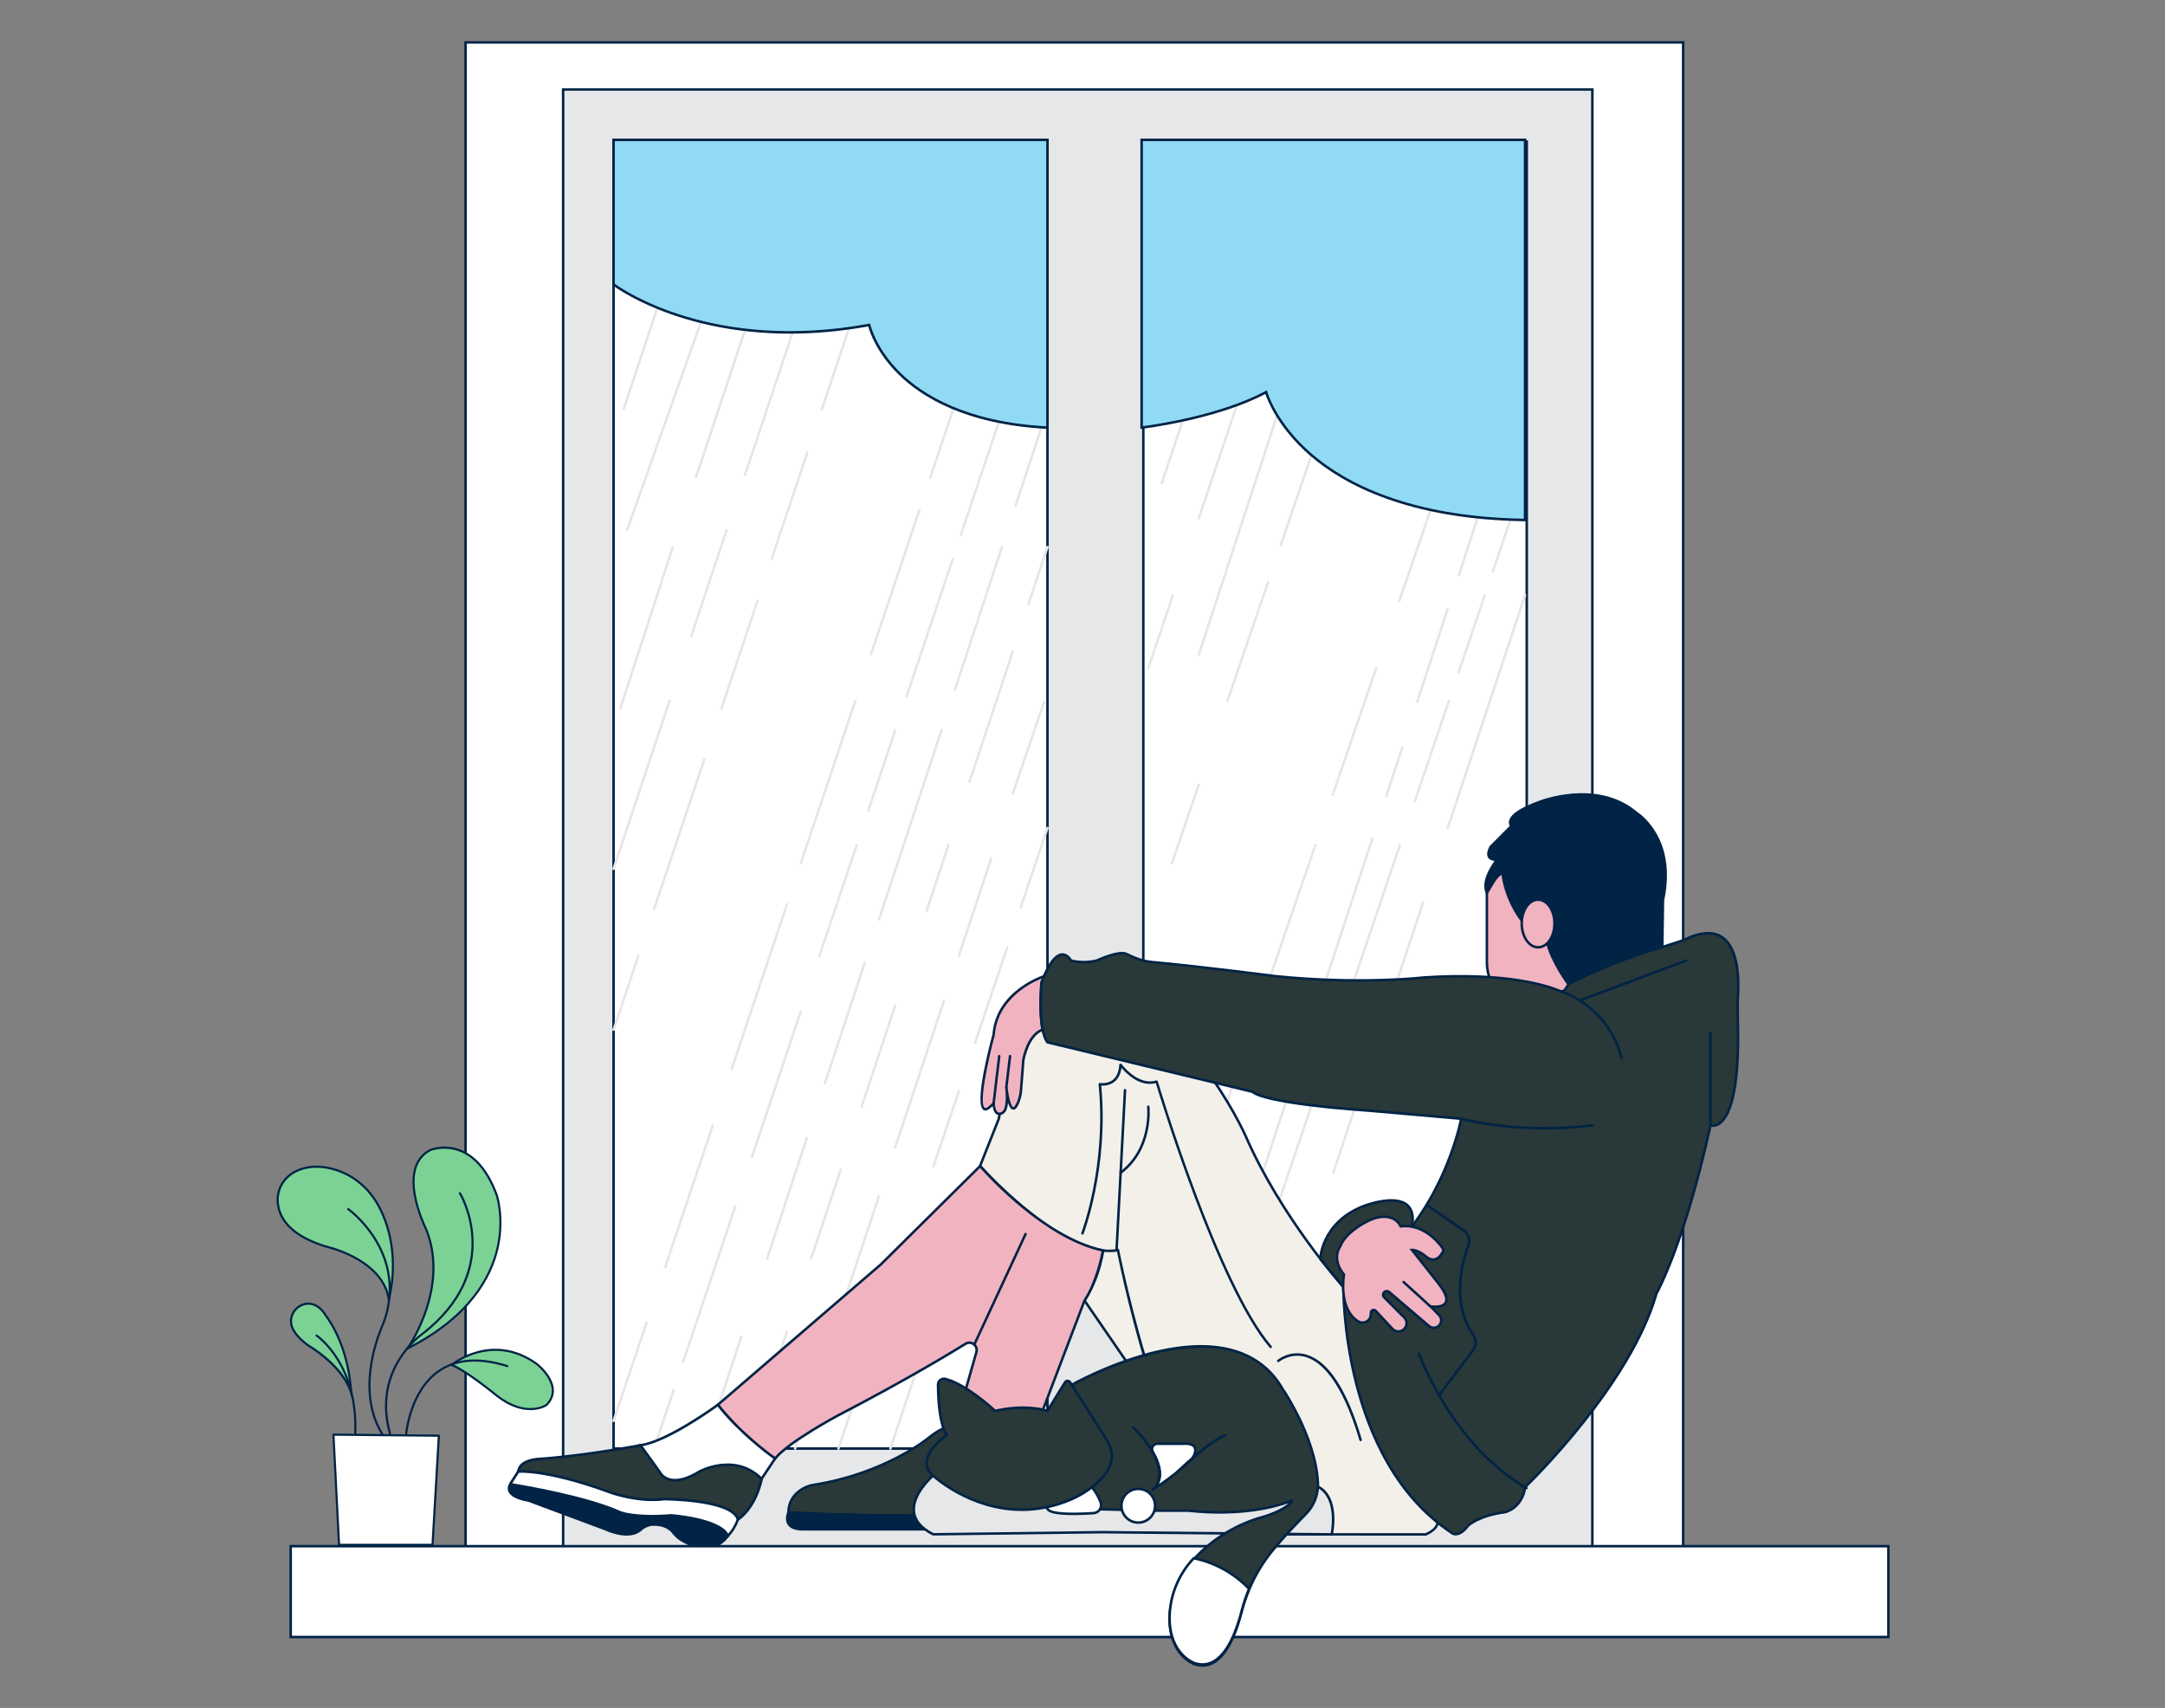 <?xml version="1.0" encoding="UTF-8"?>
<svg xmlns="http://www.w3.org/2000/svg" id="a" width="865.76" height="682.89" viewBox="0 0 865.76 682.89">
  <rect x="0" y="0" width="865.76" height="682.89" fill="#808080" stroke="none"/>
  <g>
    <rect x="186.18" y="16.96" width="486.9" height="610.64" fill="#fff"></rect>
    <path d="M673.58,628.1H185.68V16.46h487.9V628.1Zm-486.9-1h485.9V17.46H186.68V627.1Z" fill="#002346"></path>
  </g>
  <g>
    <rect x="225.19" y="35.78" width="411.58" height="585.09" fill="#e6e7e8"></rect>
    <path d="M637.27,621.37H224.69V35.28h412.58V621.37Zm-411.58-1h410.58V36.28H225.69V620.37Z" fill="#002346"></path>
  </g>
  <g>
    <rect x="245.36" y="55.96" width="173.51" height="523.22" fill="#fff"></rect>
    <path d="M419.37,579.68H244.86V55.46h174.51V579.68Zm-173.51-1h172.51V56.46H245.86V578.68Z" fill="#002346"></path>
  </g>
  <g>
    <rect x="457.2" y="56.63" width="153.33" height="523.22" fill="#fff"></rect>
    <path d="M611.03,580.35h-154.33V56.13h154.33V580.35Zm-153.33-1h152.33V57.13h-152.33V579.35Z" fill="#002346"></path>
  </g>
  <path d="M249.4,164.07c-.05,0-.11,0-.16-.03-.26-.09-.4-.37-.32-.63l13.44-40.43c.09-.26,.37-.41,.63-.32,.26,.09,.4,.37,.32,.63l-13.44,40.43c-.07,.21-.26,.34-.47,.34Z" fill="#e6e6e6"></path>
  <path d="M250.74,212.49c-.06,0-.11,0-.17-.03-.26-.09-.4-.38-.3-.64l29.56-83.19c.09-.26,.38-.4,.64-.3,.26,.09,.4,.38,.3,.64l-29.56,83.19c-.07,.21-.26,.33-.47,.33Z" fill="#e6e6e6"></path>
  <path d="M248.05,283.78c-.05,0-.1,0-.15-.02-.26-.09-.41-.37-.32-.63l21.01-64.56c.09-.26,.37-.41,.63-.32,.26,.09,.41,.37,.32,.63l-21.01,64.56c-.07,.21-.26,.35-.48,.35Z" fill="#e6e6e6"></path>
  <path d="M278.3,191.44c-.05,0-.11,0-.16-.03-.26-.09-.4-.37-.32-.63l19.62-58.98c.09-.26,.36-.41,.63-.32,.26,.09,.4,.37,.32,.63l-19.62,58.98c-.07,.21-.26,.34-.47,.34Z" fill="#e6e6e6"></path>
  <path d="M245.36,347.89c-.05,0-.11,0-.16-.03-.26-.09-.4-.37-.32-.63l22.44-67.21c.09-.26,.37-.4,.63-.32,.26,.09,.4,.37,.32,.63l-22.44,67.21c-.07,.21-.27,.34-.47,.34Z" fill="#e6e6e6"></path>
  <path d="M276.45,254.77c-.05,0-.11,0-.16-.03-.26-.09-.4-.37-.32-.63l14.12-42.28c.09-.26,.37-.4,.63-.32,.26,.09,.4,.37,.32,.63l-14.12,42.28c-.07,.21-.27,.34-.47,.34Z" fill="#e6e6e6"></path>
  <path d="M297.92,190.45c-.05,0-.11,0-.16-.03-.26-.09-.4-.37-.32-.63l19.04-57.01c.09-.26,.37-.4,.63-.32,.26,.09,.4,.37,.32,.63l-19.04,57.01c-.07,.21-.27,.34-.47,.34Z" fill="#e6e6e6"></path>
  <path d="M245.36,412.22c-.05,0-.11,0-.16-.03-.26-.09-.4-.37-.31-.63l9.92-29.55c.09-.26,.37-.4,.63-.31,.26,.09,.4,.37,.31,.63l-9.92,29.55c-.07,.21-.26,.34-.47,.34Z" fill="#e6e6e6"></path>
  <path d="M261.53,364.05c-.05,0-.11,0-.16-.03-.26-.09-.4-.37-.31-.63l20.15-59.99c.09-.26,.37-.4,.63-.31,.26,.09,.4,.37,.31,.63l-20.15,59.99c-.07,.21-.26,.34-.47,.34Z" fill="#e6e6e6"></path>
  <path d="M288.49,283.78c-.05,0-.11,0-.16-.03-.26-.09-.4-.37-.31-.63l14.38-42.85c.09-.26,.37-.41,.63-.31,.26,.09,.4,.37,.31,.63l-14.38,42.85c-.07,.21-.26,.34-.47,.34Z" fill="#e6e6e6"></path>
  <path d="M308.55,223.99c-.05,0-.11,0-.16-.03-.26-.09-.4-.37-.31-.63l14.3-42.59c.09-.26,.37-.4,.63-.31,.26,.09,.4,.37,.31,.63l-14.3,42.59c-.07,.21-.26,.34-.47,.34Z" fill="#e6e6e6"></path>
  <path d="M328.67,164.07c-.05,0-.11,0-.16-.03-.26-.09-.4-.37-.31-.63l10.84-32.28c.09-.26,.37-.4,.63-.31,.26,.09,.4,.37,.31,.63l-10.84,32.28c-.07,.21-.26,.34-.47,.34Z" fill="#e6e6e6"></path>
  <path d="M245.36,568.62c-.05,0-.11,0-.16-.03-.26-.09-.4-.37-.31-.63l13.19-39.28c.09-.26,.37-.41,.63-.31,.26,.09,.4,.37,.31,.63l-13.19,39.28c-.07,.21-.26,.34-.47,.34Z" fill="#e6e6e6"></path>
  <path d="M266.02,507.09c-.05,0-.11,0-.16-.03-.26-.09-.4-.37-.31-.63l18.98-56.53c.09-.26,.37-.41,.63-.31,.26,.09,.4,.37,.31,.63l-18.98,56.53c-.07,.21-.26,.34-.47,.34Z" fill="#e6e6e6"></path>
  <path d="M292.61,427.91c-.05,0-.11,0-.16-.03-.26-.09-.4-.37-.31-.63l22.12-65.9c.09-.26,.37-.41,.63-.31,.26,.09,.4,.37,.31,.63l-22.12,65.9c-.07,.21-.26,.34-.47,.34Z" fill="#e6e6e6"></path>
  <path d="M320.23,345.65c-.05,0-.11,0-.16-.03-.26-.09-.4-.37-.31-.63l21.82-64.97c.09-.26,.37-.41,.63-.31,.26,.09,.4,.37,.31,.63l-21.82,64.97c-.07,.21-.26,.34-.47,.34Z" fill="#e6e6e6"></path>
  <path d="M348.32,262.01c-.05,0-.11,0-.16-.03-.26-.09-.4-.37-.31-.63l19.34-57.57c.09-.26,.37-.4,.63-.31,.26,.09,.4,.37,.31,.63l-19.34,57.57c-.07,.21-.26,.34-.47,.34Z" fill="#e6e6e6"></path>
  <path d="M372.02,191.44c-.05,0-.11,0-.16-.03-.26-.09-.4-.37-.31-.63l9.28-27.66c.09-.26,.37-.41,.63-.31,.26,.09,.4,.37,.31,.63l-9.28,27.66c-.07,.21-.26,.34-.47,.34Z" fill="#e6e6e6"></path>
  <path d="M384.22,214.42c-.05,0-.11,0-.16-.03-.26-.09-.4-.37-.31-.63l15.21-45.29c.09-.26,.37-.41,.63-.31,.26,.09,.4,.37,.31,.63l-15.21,45.29c-.07,.21-.26,.34-.47,.34Z" fill="#e6e6e6"></path>
  <path d="M362.56,278.92c-.05,0-.11,0-.16-.03-.26-.09-.4-.37-.31-.63l18.47-55.02c.09-.26,.37-.4,.63-.31,.26,.09,.4,.37,.31,.63l-18.47,55.02c-.07,.21-.26,.34-.47,.34Z" fill="#e6e6e6"></path>
  <path d="M347.21,324.61c-.05,0-.11,0-.16-.03-.26-.09-.4-.37-.31-.63l10.77-32.09c.09-.26,.37-.41,.63-.31,.26,.09,.4,.37,.31,.63l-10.77,32.09c-.07,.21-.26,.34-.47,.34Z" fill="#e6e6e6"></path>
  <path d="M327.7,382.67c-.05,0-.11,0-.16-.03-.26-.09-.4-.37-.31-.63l14.88-44.29c.09-.26,.37-.41,.63-.31,.26,.09,.4,.37,.31,.63l-14.88,44.29c-.07,.21-.26,.34-.47,.34Z" fill="#e6e6e6"></path>
  <path d="M300.65,463.23c-.05,0-.11,0-.16-.03-.26-.09-.4-.37-.31-.63l19.58-58.32c.09-.26,.37-.41,.63-.31,.26,.09,.4,.37,.31,.63l-19.58,58.32c-.07,.21-.26,.34-.47,.34Z" fill="#e6e6e6"></path>
  <path d="M273.23,544.83c-.05,0-.11,0-.16-.03-.26-.09-.4-.37-.31-.63l20.81-61.94c.09-.26,.37-.4,.63-.31,.26,.09,.4,.37,.31,.63l-20.81,61.94c-.07,.21-.26,.34-.47,.34Z" fill="#e6e6e6"></path>
  <path d="M261.53,579.68c-.05,0-.11,0-.16-.03-.26-.09-.4-.37-.31-.63l7.9-23.52c.09-.26,.37-.4,.63-.31,.26,.09,.4,.37,.31,.63l-7.9,23.52c-.07,.21-.26,.34-.47,.34Z" fill="#e6e6e6"></path>
  <path d="M281.68,579.68c-.05,0-.1,0-.16-.03-.26-.09-.4-.37-.32-.63l14.8-44.81c.09-.26,.36-.41,.63-.32,.26,.09,.4,.37,.32,.63l-14.8,44.81c-.07,.21-.26,.34-.47,.34Z" fill="#e6e6e6"></path>
  <path d="M306.77,503.69c-.05,0-.1,0-.16-.03-.26-.09-.41-.37-.32-.63l15.86-48.06c.09-.26,.37-.41,.63-.32,.26,.09,.41,.37,.32,.63l-15.86,48.06c-.07,.21-.26,.34-.47,.34Z" fill="#e6e6e6"></path>
  <path d="M329.89,433.65c-.05,0-.1,0-.16-.03-.26-.09-.4-.37-.32-.63l15.96-48.33c.09-.26,.37-.41,.63-.32,.26,.09,.4,.37,.32,.63l-15.96,48.33c-.07,.21-.26,.34-.47,.34Z" fill="#e6e6e6"></path>
  <path d="M351.51,368.15c-.05,0-.1,0-.16-.03-.26-.09-.4-.37-.32-.63l25.02-75.8c.09-.26,.37-.41,.63-.32,.26,.09,.4,.37,.32,.63l-25.02,75.8c-.07,.21-.26,.34-.47,.34Z" fill="#e6e6e6"></path>
  <path d="M381.9,276.13c-.05,0-.1,0-.16-.03-.26-.09-.41-.37-.32-.63l18.78-56.91c.09-.26,.37-.41,.63-.32,.26,.09,.41,.37,.32,.63l-18.78,56.91c-.07,.21-.26,.34-.47,.34Z" fill="#e6e6e6"></path>
  <path d="M406.14,202.7c-.05,0-.1,0-.16-.03-.26-.09-.41-.37-.32-.63l10.3-31.2c.09-.26,.37-.41,.63-.32,.26,.09,.41,.37,.32,.63l-10.3,31.2c-.07,.21-.26,.34-.47,.34Z" fill="#e6e6e6"></path>
  <path d="M411.29,242.04c-.05,0-.11,0-.16-.03-.26-.09-.4-.37-.32-.63l7.58-22.82c.09-.26,.37-.41,.63-.32,.26,.09,.4,.37,.32,.63l-7.58,22.82c-.07,.21-.26,.34-.47,.34Z" fill="#e6e6e6"></path>
  <path d="M387.67,313.17c-.05,0-.11,0-.16-.03-.26-.09-.4-.37-.32-.63l17.36-52.26c.09-.26,.37-.41,.63-.32,.26,.09,.4,.37,.32,.63l-17.36,52.26c-.07,.21-.26,.34-.47,.34Z" fill="#e6e6e6"></path>
  <path d="M370.56,364.69c-.05,0-.11,0-.16-.03-.26-.09-.4-.37-.32-.63l8.73-26.31c.09-.26,.37-.41,.63-.32,.26,.09,.4,.37,.32,.63l-8.73,26.31c-.07,.21-.26,.34-.47,.34Z" fill="#e6e6e6"></path>
  <path d="M344.55,443.02c-.05,0-.11,0-.16-.03-.26-.09-.4-.37-.32-.63l13.43-40.47c.09-.26,.37-.41,.63-.32,.26,.09,.4,.37,.32,.63l-13.43,40.47c-.07,.21-.26,.34-.47,.34Z" fill="#e6e6e6"></path>
  <path d="M324.4,503.69c-.05,0-.11,0-.16-.03-.26-.09-.4-.37-.32-.63l11.8-35.52c.09-.26,.37-.41,.63-.32,.26,.09,.4,.37,.32,.63l-11.8,35.52c-.07,.21-.26,.34-.47,.34Z" fill="#e6e6e6"></path>
  <path d="M299.16,579.68c-.05,0-.11,0-.16-.03-.26-.09-.4-.37-.32-.63l15.55-46.83c.09-.26,.37-.41,.63-.32,.26,.09,.4,.37,.32,.63l-15.55,46.83c-.07,.21-.26,.34-.47,.34Z" fill="#e6e6e6"></path>
  <path d="M464.6,193.66c-.05,0-.11,0-.16-.03-.26-.09-.4-.37-.32-.63l8.2-24.52c.09-.26,.38-.4,.63-.32,.26,.09,.4,.37,.32,.63l-8.2,24.52c-.07,.21-.27,.34-.47,.34Z" fill="#e6e6e6"></path>
  <path d="M459.22,267.63c-.05,0-.11,0-.16-.03-.26-.09-.4-.37-.31-.63l9.77-29.05c.09-.26,.37-.4,.63-.31,.26,.09,.4,.37,.31,.63l-9.77,29.05c-.07,.21-.26,.34-.47,.34Z" fill="#e6e6e6"></path>
  <path d="M479.4,207.68c-.05,0-.11,0-.16-.03-.26-.09-.4-.37-.31-.63l15.2-45.18c.09-.26,.37-.4,.63-.31,.26,.09,.4,.37,.31,.63l-15.2,45.18c-.07,.21-.26,.34-.47,.34Z" fill="#e6e6e6"></path>
  <path d="M479.4,262.26c-.05,0-.1,0-.16-.02-.26-.09-.41-.37-.32-.63l31.28-95.65c.09-.26,.37-.4,.63-.32,.26,.09,.41,.37,.32,.63l-31.28,95.65c-.07,.21-.26,.34-.48,.34Z" fill="#e6e6e6"></path>
  <path d="M468.63,345.65c-.05,0-.11,0-.16-.03-.26-.09-.4-.37-.31-.63l10.74-31.38c.09-.26,.37-.4,.63-.31,.26,.09,.4,.37,.31,.63l-10.74,31.38c-.07,.21-.26,.34-.47,.34Z" fill="#e6e6e6"></path>
  <path d="M490.86,280.69c-.05,0-.11,0-.16-.03-.26-.09-.4-.37-.31-.63l16.24-47.47c.09-.26,.37-.4,.63-.31,.26,.09,.4,.37,.31,.63l-16.24,47.47c-.07,.21-.26,.34-.47,.34Z" fill="#e6e6e6"></path>
  <path d="M512.14,218.48c-.05,0-.11,0-.16-.03-.26-.09-.4-.37-.31-.63l12.29-35.96c.09-.26,.37-.4,.63-.31,.26,.09,.4,.37,.31,.63l-12.29,35.96c-.07,.21-.26,.34-.47,.34Z" fill="#e6e6e6"></path>
  <path d="M487.47,450.56c-.05,0-.11,0-.16-.03-.26-.09-.4-.37-.31-.63l38.56-112.18c.09-.26,.37-.4,.63-.31,.26,.09,.4,.37,.31,.63l-38.56,112.18c-.07,.21-.26,.34-.47,.34Z" fill="#e6e6e6"></path>
  <path d="M532.95,318.24c-.05,0-.11,0-.16-.03-.26-.09-.4-.37-.31-.63l17.39-50.6c.09-.26,.37-.4,.63-.31,.26,.09,.4,.37,.31,.63l-17.39,50.6c-.07,.21-.26,.34-.47,.34Z" fill="#e6e6e6"></path>
  <path d="M559.51,240.94c-.05,0-.11,0-.16-.03-.26-.09-.4-.37-.31-.64l12.55-36.5c.09-.26,.37-.4,.64-.31,.26,.09,.4,.37,.31,.64l-12.55,36.5c-.07,.21-.26,.34-.47,.34Z" fill="#e6e6e6"></path>
  <path d="M504.95,469.39c-.05,0-.1,0-.16-.03-.26-.09-.41-.37-.32-.63l43.83-133.56c.09-.26,.37-.41,.63-.32,.26,.09,.41,.37,.32,.63l-43.83,133.56c-.07,.21-.26,.34-.47,.34Z" fill="#e6e6e6"></path>
  <path d="M554.39,318.75c-.05,0-.1,0-.16-.03-.26-.09-.41-.37-.32-.63l6.35-19.32c.08-.26,.37-.41,.63-.32,.26,.09,.41,.37,.32,.63l-6.35,19.32c-.07,.21-.26,.34-.47,.34Z" fill="#e6e6e6"></path>
  <path d="M566.75,281.08c-.05,0-.1,0-.16-.03-.26-.09-.41-.37-.32-.63l12.12-36.93c.08-.26,.37-.41,.63-.32,.26,.09,.41,.37,.32,.63l-12.12,36.93c-.07,.21-.26,.34-.47,.34Z" fill="#e6e6e6"></path>
  <path d="M583.32,230.63c-.05,0-.1,0-.16-.03-.26-.09-.41-.37-.32-.63l7.63-23.25c.08-.26,.37-.41,.63-.32,.26,.09,.41,.37,.32,.63l-7.63,23.25c-.07,.21-.26,.34-.47,.34Z" fill="#e6e6e6"></path>
  <path d="M511.68,480.15c-.05,0-.11,0-.16-.03-.26-.09-.4-.37-.31-.63l48.14-141.77c.09-.26,.38-.4,.63-.31,.26,.09,.4,.37,.31,.63l-48.14,141.77c-.07,.21-.27,.34-.47,.34Z" fill="#e6e6e6"></path>
  <path d="M565.79,320.83c-.05,0-.11,0-.16-.03-.26-.09-.4-.37-.31-.63l13.63-40.14c.09-.26,.37-.4,.63-.31,.26,.09,.4,.37,.31,.63l-13.63,40.14c-.07,.21-.27,.34-.47,.34Z" fill="#e6e6e6"></path>
  <path d="M583.32,269.22c-.05,0-.11,0-.16-.03-.26-.09-.4-.37-.31-.63l10.4-30.63c.09-.26,.37-.4,.63-.31,.26,.09,.4,.37,.31,.63l-10.4,30.63c-.07,.21-.27,.34-.47,.34Z" fill="#e6e6e6"></path>
  <path d="M596.99,228.96c-.05,0-.11,0-.16-.03-.26-.09-.4-.37-.31-.63l6.96-20.51c.09-.26,.37-.4,.63-.31,.26,.09,.4,.37,.31,.63l-6.96,20.51c-.07,.21-.27,.34-.47,.34Z" fill="#e6e6e6"></path>
  <g>
    <path d="M447.12,499.82c10.08,31.62,16.92,64.3,16.92,64.3l-30.35-44.13c3.81-6.11,6.33-12.92,7.42-20.04l6.01-.14Z" fill="#f3f0ea"></path>
    <path d="M465.03,566.46l-31.94-46.45,.17-.28c3.79-6.08,6.26-12.76,7.35-19.85l.06-.42,6.81-.15,.11,.36c9.97,31.28,16.86,64.03,16.93,64.35l.51,2.44Zm-30.75-46.48l28.73,41.77c-1.79-8.17-7.94-35.27-16.26-61.42l-5.22,.12c-1.12,6.96-3.56,13.53-7.25,19.53Z" fill="#002346"></path>
  </g>
  <g>
    <path d="M537.23,514.62s-24.78-27.42-39.29-60.8c0,0-24.89-55.98-60.72-54.05,0,0-28.98-2.15-37.83,47.62l-7.47,18.84s33.63,37.66,55.16,33.62c0,0,19.5,100.2,49.09,113.66h74s4.65-1.91,4.68-4.65l-13.42-75.38-24.19-18.85Z" fill="#f3f0ea"></path>
    <path d="M570.26,614l-74.31-.04c-28.75-13.07-47.61-105.13-49.28-113.54-.98,.16-1.99,.23-3.01,.23-21.42,0-50.81-32.63-52.12-34.09l-.21-.23,7.57-19.08c8.83-49.58,38.06-48,38.35-47.98,35.67-1.93,60.89,53.78,61.14,54.34,14.09,32.42,38.2,59.55,39.18,60.64l24.3,18.94,.03,.19,13.42,75.38c-.02,3.13-4.78,5.12-4.98,5.2l-.09,.04Zm-73.99-1h73.79c1.27-.54,4.26-2.23,4.28-4.15l-13.38-75.1-24.1-18.79c-.25-.27-25-27.86-39.38-60.94-.24-.54-24.33-53.79-58.47-53.79-.59,0-1.17,.02-1.77,.05-.37-.02-28.71-1.5-37.37,47.21l-.03,.1-7.36,18.54c2.86,3.13,34.34,37.02,54.48,33.23l.49-.09,.1,.49c.19,1,19.74,99.89,48.71,113.26Z" fill="#002346"></path>
  </g>
  <g>
    <path d="M414.77,593.51c-1.82,12.77-15.34,11.23-15.34,11.23-40.97,2.7-84.14,0-84.14,0-.03-2.7,.99-5.31,2.84-7.28,2.03-2.08,4.69-3.43,7.57-3.82,28.2-4.47,45.32-18.48,45.32-18.48,10-8.11,10.28-2.55,10.28-2.55l30.85,3.89c2.62,7.46,3.19,12.97,2.62,17.02Z" fill="#293838"></path>
    <path d="M359.48,606.43c-24.73,0-43.93-1.18-44.22-1.19l-.46-.03v-.46c-.03-2.84,1.02-5.55,2.97-7.63,2.1-2.16,4.89-3.57,7.86-3.98,27.72-4.4,44.9-18.24,45.07-18.38,4.54-3.69,7.8-5.13,9.68-4.29,.89,.4,1.22,1.18,1.35,1.67l30.79,3.88,.1,.29c2.4,6.83,3.29,12.64,2.64,17.26h0c-1.87,13.1-15.75,11.67-15.89,11.66-13.56,.9-27.43,1.2-39.89,1.2Zm-43.68-2.16c4.83,.28,45.42,2.49,83.6-.03,.62,.06,13.14,1.33,14.87-10.8,.62-4.39-.22-9.94-2.5-16.5l-30.96-3.91-.02-.42s-.07-.9-.84-1.24c-.85-.37-3.11-.33-8.63,4.16-.17,.14-17.55,14.15-45.56,18.59-2.76,.38-5.35,1.69-7.29,3.68-1.65,1.77-2.6,4.05-2.69,6.46Z" fill="#002346"></path>
  </g>
  <g>
    <path d="M410.8,611.47h-89.64c-8.94,0-5.86-6.76-5.86-6.76,0,0,43.17,2.7,84.14,0,0,0,13.51,1.54,15.34-11.23h.2c5.51,18.36-4.18,17.98-4.18,17.98Z" fill="#002346"></path>
    <path d="M410.85,611.97s-.04,0-.06,0h-89.63c-3.11,0-5.2-.8-6.21-2.38-1.4-2.18-.16-4.97-.11-5.09l.14-.31,.34,.02c.43,.03,43.61,2.67,84.07,0,.62,.06,13.14,1.33,14.87-10.8l.06-.43h1.01l.11,.36c2.33,7.74,2.3,13.23-.07,16.29-1.73,2.23-4.09,2.34-4.53,2.34Zm-95.21-6.74c-.25,.71-.71,2.47,.16,3.82,.82,1.27,2.62,1.91,5.37,1.91h89.66c.1,0,2.24,.05,3.79-1.97,1.39-1.81,2.52-5.66,.35-13.78-2.76,11.31-15.43,10.01-15.57,9.99-38.46,2.54-79.45,.28-83.75,.02Z" fill="#002346"></path>
  </g>
  <g>
    <path d="M532.53,613.48l-92.19-.88h0l-67.15,.85c-17.48-8.74,0-23.54,0-23.54,1.85,.09,153.91,4.51,153.91,4.51,8.62,4.54,5.43,19.05,5.43,19.05Z" fill="#e6e7e8"></path>
    <path d="M532.93,613.99l-92.6-.88-67.26,.85-.11-.05c-4.85-2.42-7.53-5.55-7.98-9.3-.9-7.54,7.52-14.76,7.88-15.07l.15-.13h.2c1.82,.1,152.38,4.48,153.9,4.52h.12s.1,.06,.1,.06c8.86,4.66,5.82,18.99,5.69,19.6l-.09,.4Zm-92.6-1.88l91.79,.88c.42-2.32,2.14-14.1-5.15-18.05-7.6-.22-147.26-4.28-153.6-4.5-1.1,.99-8.17,7.57-7.39,14.06,.4,3.37,2.87,6.21,7.33,8.47l67.03-.85Z" fill="#002346"></path>
  </g>
  <path d="M317.96,579.68c-.05,0-.11,0-.16-.03-.26-.09-.4-.37-.32-.63l8.01-24.09c.09-.26,.37-.41,.63-.32,.26,.09,.4,.37,.32,.63l-8.01,24.09c-.07,.21-.26,.34-.47,.34Z" fill="#e6e6e6"></path>
  <path d="M333.52,532.83c-.05,0-.11,0-.16-.03-.26-.09-.4-.37-.32-.63l17.93-53.94c.09-.26,.36-.41,.63-.32,.26,.09,.4,.37,.32,.63l-17.93,53.94c-.07,.21-.26,.34-.47,.34Z" fill="#e6e6e6"></path>
  <path d="M357.98,459.27c-.05,0-.11,0-.16-.03-.26-.09-.4-.37-.32-.63l19.54-58.75c.09-.26,.37-.41,.63-.32,.26,.09,.4,.37,.32,.63l-19.54,58.75c-.07,.21-.26,.34-.47,.34Z" fill="#e6e6e6"></path>
  <path d="M383.45,382.67c-.05,0-.11,0-.16-.03-.26-.09-.4-.37-.32-.63l12.93-38.9c.09-.26,.37-.41,.63-.32,.26,.09,.4,.37,.32,.63l-12.93,38.9c-.07,.21-.26,.34-.47,.34Z" fill="#e6e6e6"></path>
  <path d="M405.03,317.76c-.05,0-.11,0-.16-.03-.26-.09-.4-.37-.31-.63l12.5-36.68c.09-.26,.37-.4,.63-.31,.26,.09,.4,.37,.31,.63l-12.5,36.68c-.07,.21-.27,.34-.47,.34Z" fill="#e6e6e6"></path>
  <path d="M335.28,579.68c-.05,0-.11,0-.16-.03-.26-.09-.4-.37-.31-.63l28.89-85.76c.09-.26,.37-.4,.63-.31,.26,.09,.4,.37,.31,.63l-28.89,85.76c-.07,.21-.26,.34-.47,.34Z" fill="#e6e6e6"></path>
  <path d="M373.32,466.76c-.05,0-.11,0-.16-.03-.26-.09-.4-.37-.31-.63l10.13-30.06c.09-.26,.37-.4,.63-.31,.26,.09,.4,.37,.31,.63l-10.13,30.06c-.07,.21-.26,.34-.47,.34Z" fill="#e6e6e6"></path>
  <path d="M389.92,417.49c-.05,0-.11,0-.16-.03-.26-.09-.4-.37-.31-.63l12.88-38.22c.09-.26,.38-.4,.63-.31,.26,.09,.4,.37,.31,.63l-12.88,38.22c-.07,.21-.26,.34-.47,.34Z" fill="#e6e6e6"></path>
  <path d="M408.2,363.22c-.05,0-.11,0-.16-.03-.26-.09-.4-.37-.31-.63l10.66-31.66c.09-.26,.37-.4,.63-.31,.26,.09,.4,.37,.31,.63l-10.66,31.66c-.07,.21-.26,.34-.47,.34Z" fill="#e6e6e6"></path>
  <path d="M356.06,579.68c-.05,0-.11,0-.16-.03-.26-.09-.4-.37-.32-.63l21.01-63.02c.09-.26,.37-.4,.63-.32,.26,.09,.4,.37,.32,.63l-21.01,63.02c-.07,.21-.27,.34-.47,.34Z" fill="#e6e6e6"></path>
  <path d="M533.2,469.39c-.05,0-.11,0-.16-.03-.26-.09-.4-.37-.32-.63l35.85-107.99c.09-.26,.37-.41,.63-.32,.26,.09,.4,.37,.32,.63l-35.85,107.99c-.07,.21-.26,.34-.47,.34Z" fill="#e6e6e6"></path>
  <path d="M578.95,331.56c-.05,0-.11,0-.16-.03-.26-.09-.4-.37-.32-.63l30.92-93.1c.09-.26,.37-.41,.63-.32,.26,.09,.4,.37,.32,.63l-30.92,93.1c-.07,.21-.26,.34-.47,.34Z" fill="#e6e6e6"></path>
  <g>
    <rect x="594.59" y="338.1" width="39.18" height="66.21" rx="19.59" ry="19.59" fill="#f2b3c1"></rect>
    <path d="M614.18,404.81c-11.08,0-20.09-9.01-20.09-20.09v-27.02c0-11.08,9.01-20.09,20.09-20.09s20.09,9.01,20.09,20.09v27.02c0,11.08-9.01,20.09-20.09,20.09Zm0-66.21c-10.53,0-19.09,8.56-19.09,19.09v27.02c0,10.53,8.56,19.09,19.09,19.09s19.09-8.57,19.09-19.09v-27.02c0-10.53-8.57-19.09-19.09-19.09Z" fill="#002346"></path>
  </g>
  <g>
    <path d="M665.51,357.23h0c-.15,.86-.31,1.76-.5,2.7l-.27,18.84s-20.17,6.76-37.51,14.8c0,0-6.84-9.16-8.73-17.35l-9.99-8.17c-4.16-5.59-6.82-12.16-7.72-19.08h-.02s0,0,0,0c-1.4,.86-2.57,2.05-3.42,3.46l-2.77,4.61c-1.81-4.45,1.29-9.3,3.94-13.3,0,0-5.4,.58-2.45-5.09l8.31-8.35s-4.05-4.05,10.81-9.46c0,0,22.86-9.46,39.01,4.05,.04,.09,15.04,8.84,11.3,32.36Z" fill="#002346"></path>
    <path d="M627.07,394.19l-.24-.33c-.28-.38-6.83-9.22-8.78-17.37l-9.94-8.16c-4.05-5.44-6.71-11.83-7.71-18.54-1.05,.77-1.95,1.75-2.62,2.87l-3.28,5.47-.38-.93c-1.82-4.49,1.05-9.3,3.48-13-.79-.07-1.88-.34-2.48-1.23-.71-1.04-.53-2.58,.51-4.59l.09-.12,8.01-8.05c-.23-.4-.48-1.09-.28-2,.59-2.65,4.48-5.29,11.57-7.87,.21-.09,23.3-9.41,39.5,4.14,2.6,1.75,14.91,11.24,11.47,32.83h0c-.15,.88-.31,1.77-.5,2.72l-.27,19.1-.34,.11c-.2,.07-20.35,6.84-37.46,14.78l-.37,.17Zm-18.19-26.5l10.07,8.24,.04,.17c1.65,7.13,7.19,15.14,8.4,16.84,15.86-7.32,34.16-13.62,36.85-14.53l.27-18.48c.2-1.03,.36-1.92,.51-2.78,3.34-21.01-8.56-30.17-10.97-31.79-.06-.04-.11-.07-.15-.11h0c-15.72-13.16-38.27-4.07-38.5-3.97-8.82,3.21-10.65,5.84-10.95,7.13-.22,.95,.28,1.5,.31,1.52l.33,.35-.34,.35-8.26,8.3c-.82,1.6-1.01,2.81-.54,3.5,.55,.81,2.01,.85,2.53,.8l1.05-.11-.58,.88c-2.2,3.32-5.14,7.76-4.22,11.82l2.2-3.66c.88-1.47,2.12-2.73,3.58-3.63l.22-.14,.5,.22,.05,.29c.88,6.8,3.51,13.3,7.59,18.8Z" fill="#002346"></path>
  </g>
  <g>
    <path d="M441.08,499.96s-1.99,11.97-7.39,20.04l-21.51,56.49-30.85-3.89,9.13-32.02c.31-1.07-.03-2.23-.86-2.98h0c-.97-.87-2.39-1.01-3.49-.32-5.56,3.45-23.43,14.3-50.85,28.56,0,0-19.98,10.65-25.36,17.38-8.58-6.08-16.27-13.33-22.86-21.52l65.17-56.11,39.74-39.37s24.27,28.51,49.13,33.75Z" fill="#f2b3c1"></path>
    <path d="M310,583.9l-.38-.27c-8.62-6.11-16.34-13.38-22.96-21.62l-.3-.38,65.53-56.43,40.1-39.73,.35,.41c.24,.28,24.45,28.44,48.85,33.59l.47,.1-.08,.47c-.02,.12-2.06,12.12-7.44,20.19l-21.63,56.81-31.82-4.01,9.29-32.58c.25-.88-.03-1.85-.71-2.47-.81-.73-1.97-.84-2.9-.26-4.92,3.05-23.12,14.14-50.88,28.58-.19,.1-19.95,10.67-25.2,17.25l-.29,.37Zm-22.26-22.14c6.39,7.89,13.82,14.88,22.08,20.79,5.76-6.73,24.41-16.71,25.21-17.14,27.74-14.43,45.91-25.5,50.82-28.55,1.3-.81,2.95-.66,4.09,.37,.96,.87,1.36,2.24,1,3.49l-8.97,31.46,29.88,3.77,21.42-56.23c4.68-6.99,6.79-17.09,7.23-19.37-22.95-5.11-45.5-29.92-48.58-33.41l-39.36,39-64.83,55.82Z" fill="#002346"></path>
  </g>
  <g>
    <path d="M204.18,593.23s-3.88,4.76,7.22,6.76l30.78,11.46s9.24,4.42,13.98,.23c1.28-1.21,2.94-1.95,4.7-2.09,2.61-.12,6.15,.35,8.39,3.24,.8,1.06,1.76,1.97,2.86,2.7,3.96,2.51,12.86,6.76,18.98-1.43l1.35-5.4-13.44-5.4-32.09-3.38-36.48-10.07-6.26,3.39Z" fill="#002346"></path>
    <path d="M282.1,619.36c-4.18,0-8.12-2.07-10.25-3.42-1.16-.77-2.17-1.72-3-2.82-2.11-2.72-5.5-3.15-7.97-3.04-1.62,.13-3.19,.83-4.38,1.96-4.95,4.37-14.16,.04-14.54-.14l-30.74-11.44c-4.54-.81-7.26-2.24-8-4.24-.65-1.77,.52-3.24,.57-3.3l.15-.12,6.43-3.49,.19,.05,36.48,10.07,32.14,3.4,13.85,5.57-1.54,6.01c-2.8,3.74-6.17,4.97-9.4,4.97Zm-20.52-10.3c2.62,0,5.9,.66,8.07,3.45,.77,1.02,1.69,1.89,2.75,2.59,4.37,2.77,12.54,6.29,18.25-1.24l1.22-4.88-12.98-5.22-32.02-3.37-36.37-10.03-5.98,3.24c-.18,.26-.75,1.2-.35,2.26,.42,1.12,2.03,2.66,7.32,3.61l30.87,11.48c.13,.06,9.04,4.25,13.48,.32,1.35-1.27,3.12-2.07,4.99-2.22,.25-.01,.5-.02,.76-.02Z" fill="#002346"></path>
  </g>
  <g>
    <path d="M417.47,390.35s-18.8,5.9-20.13,23.39c0,0-10.76,39.67-.08,27.42,.03-.03,.08-.03,.08,.01,.02,.7,.24,4.67,2.71,4.12,.96-.21,1.7-.99,2.02-1.92,.47-1.36,.91-3.97,.34-8.73,0,0,1.35,13.44,4.51,6.57,.77-1.71,1.23-3.54,1.35-5.4l.95-12.08s1.73-10.01,7.7-12.04c-.01,.03-2.16-13.81,.54-21.35Z" fill="#f2b3c1"></path>
    <path d="M399.61,445.85c-.48,0-.92-.15-1.29-.44-.9-.7-1.25-2.11-1.39-3.15-1.52,1.56-2.68,2.06-3.58,1.57-3.9-2.08,2.24-25.54,3.51-30.23,1.33-17.53,20.27-23.67,20.47-23.73l.96-.3-.34,.95c-2.39,6.66-.88,18.58-.57,20.74l1.69,.25-1.97,.67c-5.62,1.91-7.35,11.55-7.37,11.65l-.94,12.03c-.13,1.93-.6,3.81-1.39,5.57-.48,1.05-1.24,2.43-2.36,2.24-.84-.14-1.47-1.29-1.94-2.75-.12,1.17-.32,2.02-.53,2.63-.4,1.15-1.31,2-2.39,2.24-.19,.04-.37,.06-.55,.06Zm-2.51-5.27l.7,.2,.04,.37c.03,1.24,.34,2.88,1.09,3.47,.28,.21,.61,.28,1.01,.19,.74-.16,1.38-.77,1.66-1.59,.42-1.23,.82-3.55,.41-7.69-.04-.32-.07-.6-.09-.82l.99-.11c.03,.26,.06,.52,.09,.77,.43,3.55,1.36,7.17,2.19,7.31,.14,.02,.65-.28,1.28-1.67,.74-1.65,1.18-3.41,1.31-5.23l.95-12.08c.08-.46,1.78-9.97,7.66-12.33-.75-3.05-1.41-14.08,.3-20.2-3.77,1.47-17.73,7.9-18.85,22.61-2.88,10.64-6.49,27.86-4.02,29.18,.2,.11,.99,.26,3.07-2.12l.22-.25Z" fill="#002346"></path>
  </g>
  <g>
    <rect x="116.25" y="618.21" width="638.89" height="36.32" fill="#fff"></rect>
    <path d="M755.65,655.03H115.75v-37.32H755.65v37.32Zm-638.9-1H754.65v-35.32H116.75v35.32Z" fill="#002346"></path>
  </g>
  <g>
    <ellipse cx="615.07" cy="369.25" rx="6.55" ry="9.52" fill="#f2b3c1"></ellipse>
    <path d="M615.07,379.27c-3.89,0-7.05-4.5-7.05-10.02s3.16-10.02,7.05-10.02,7.05,4.5,7.05,10.02-3.16,10.02-7.05,10.02Zm0-19.05c-3.33,0-6.05,4.05-6.05,9.02s2.71,9.02,6.05,9.02,6.05-4.05,6.05-9.02-2.71-9.02-6.05-9.02Z" fill="#002346"></path>
  </g>
  <g>
    <path d="M527.97,503.33s.23-14.16,16.85-20.94c0,0,22.97-9.19,19.82,8.11-6.84,10.31-16.31,18.61-27.42,24.06l-9.26-11.23Z" fill="#293838"></path>
    <path d="M537.09,515.19l-9.62-11.68v-.18c0-.15,.43-14.57,17.16-21.4,.53-.21,12.85-5.06,18.3-.6,2.24,1.83,2.98,4.95,2.2,9.26l-.08,.19c-6.89,10.37-16.44,18.75-27.61,24.24l-.36,.17Zm-8.61-12.02l8.88,10.77c10.83-5.39,20.1-13.56,26.81-23.63,.69-3.87,.06-6.63-1.87-8.21-5-4.09-17.17,.71-17.3,.75-15.1,6.16-16.42,18.67-16.53,20.31Z" fill="#002346"></path>
  </g>
  <g>
    <path d="M623.69,396.21c-4.58-1.99-20.75-7.57-54.18-5.4,0,0-24.93,3-59.53-.51,0,0-31.65-4.09-49.34-5.64-3.62-.32-6.99-1.65-10.24-3.26-1.38-.68-4.63-.49-11.92,2.68-3.35,.8-6.84,.8-10.19,0,0,0-4.86-9.46-11.85,8.74,0,0-1.59,18.92,2.43,23.93l82.06,19.79s2.59,4.42,47.02,7.58l36.36,3.18s-8.11,45.74-47.08,67.25c0,0-1.35,68.6,43.05,98.19,0,0,2.7,2.7,6.76-2.7,0,0,4.05-4.05,14.8-5.4,0,0,6.76-1.35,8.11-10.09,0,0,41.7-39.67,52.45-77.34,0,0,10.94-18.82,21.62-67.25,0,0,12.24,4.93,10.92-41.89-.09-3.5-.11-7,.08-10.5,.53-9.55-.34-32.36-21.86-21.62l-8.35,2.7c-5.59,1.63-11.59,3.62-17.88,6.05-7.22,2.8-13.77,5.78-19.63,8.74l-1.26,1.95c-.45,.84-1.46,1.2-2.34,.82Z" fill="#293838"></path>
    <path d="M582.14,613.92c-1.37,0-2.18-.79-2.21-.82-44.04-29.34-43.21-97.87-43.2-98.55v-.29s.26-.14,.26-.14c36.04-19.89,45.64-61.17,46.72-66.36l-35.81-3.13c-39.78-2.83-46.23-6.64-47.24-7.63l-82.07-19.8-.11-.13c-4.11-5.11-2.61-23.5-2.54-24.28l.03-.14c2.87-7.48,5.8-11.36,8.71-11.52,2.15-.12,3.54,1.85,3.94,2.51,3.2,.73,6.56,.71,9.75-.05,6.19-2.69,10.34-3.59,12.26-2.64,2.67,1.32,6.23,2.88,10.06,3.21,17.5,1.53,49.04,5.6,49.36,5.64,34.14,3.47,59.16,.54,59.41,.51,33.81-2.19,50.22,3.61,54.44,5.44,.64,.27,1.37,.01,1.7-.6l1.35-2.1,.12-.06c6.44-3.25,13.06-6.2,19.68-8.76,5.82-2.25,11.84-4.29,17.92-6.07l8.34-2.7c6.63-3.32,11.98-3.73,15.82-1.21,6.7,4.4,7.07,16.51,6.69,23.33-.17,3.05-.19,6.38-.08,10.46,.83,29.43-3.66,38.86-7.57,41.58-1.47,1.02-2.77,1.03-3.47,.93-10.25,46.3-20.87,65.66-21.53,66.84-10.41,36.34-49.93,74.96-52.45,77.39-1.45,8.83-8.41,10.33-8.48,10.34-10.44,1.32-14.5,5.23-14.54,5.27-1.64,2.2-3.34,3.4-4.99,3.51-.09,0-.17,0-.26,0Zm-44.41-99.07c-.02,4.86,.62,69.35,42.83,97.48,.1,.08,.72,.67,1.79,.58,1.33-.11,2.81-1.2,4.28-3.17,.22-.22,4.35-4.24,15.13-5.6,.23-.05,6.4-1.4,7.68-9.67l.03-.17,.12-.12c.42-.4,41.72-40.01,52.32-77.12l.05-.11c.11-.19,11.03-19.34,21.56-67.1l.13-.58,.55,.22c.05,.02,1.41,.52,3.13-.71,3.02-2.14,7.96-10.28,7.1-40.7-.11-4.11-.08-7.46,.08-10.54,.29-5.32,.27-18.15-6.24-22.44-3.52-2.32-8.54-1.88-14.9,1.29l-8.42,2.73c-6.06,1.77-12.06,3.8-17.85,6.04-6.55,2.54-13.1,5.45-19.47,8.66l-1.18,1.83c-.55,1.04-1.83,1.49-2.95,1.01h0c-4.17-1.81-20.38-7.54-53.95-5.37-.22,.03-25.35,2.96-59.62-.52-.33-.04-31.86-4.11-49.33-5.64-4-.35-7.67-1.95-10.42-3.31-.92-.46-3.65-.72-11.5,2.69-3.49,.84-7.09,.84-10.5,.03l-.22-.05-.11-.2s-1.25-2.29-3.12-2.18c-1.7,.1-4.43,2.05-7.8,10.81-.1,1.25-1.38,18.53,2.23,23.37l82.09,19.8,.11,.18c.12,.14,3.98,4.3,46.62,7.33l36.91,3.22-.1,.54c-.08,.46-8.56,46.02-47.07,67.46Z" fill="#002346"></path>
  </g>
  <g>
    <path d="M535.89,498.48s-3.57,4.82,1.58,11.16c0,0-2.5,13.41,5.57,18.64,2.12,1.38,4.97,0,5.17-2.52,.02-.28,.03-.57,.03-.89,0-.99,1.2-1.49,1.88-.76l6.67,7.17c1.14,1.22,3.02,1.39,4.36,.39h0c1.45-1.07,1.75-3.11,.68-4.55-.1-.13-.21-.26-.33-.38l-7.99-8c-.58-.56-.58-1.49-.02-2.06,.12-.12,.25-.21,.4-.29h0c.53-.26,1.16-.18,1.61,.2l15.92,13.58c1.15,.99,2.86,.95,3.96-.09h0c1.19-1.12,1.26-2.99,.14-4.18-.01-.02-.03-.03-.04-.05l-3.42-3.51s12.16,2.03,2.8-9.61l-10.24-12.97s2.22-.19,5.57,2.59c0,0,3.77,3.77,6.76-1.74,.27-.51,.24-1.12-.08-1.59-1.69-2.41-7.67-9.8-16.71-8.67,0,0-2.7-6.53-12.16-2.59-.04,.05-9.4,4-12.09,10.73Z" fill="#f2b3c1"></path>
    <path d="M559.2,532.84c-1.02,0-2.03-.41-2.77-1.21l-6.67-7.17c-.25-.27-.54-.18-.63-.15-.18,.07-.38,.26-.38,.57,0,.33-.01,.64-.04,.93-.1,1.35-.89,2.51-2.11,3.12-1.24,.61-2.67,.53-3.82-.22-7.77-5.04-6.14-17.05-5.83-18.92-4.82-6.09-1.89-10.94-1.49-11.53,2.33-5.76,9.28-9.52,12.17-10.87l.18-.09c3.53-1.47,6.57-1.69,9.03-.68,2.16,.89,3.23,2.49,3.62,3.2,9.14-.91,15.18,6.58,16.83,8.92,.43,.64,.47,1.45,.11,2.12-1.04,1.93-2.32,3.01-3.78,3.23-2.07,.29-3.7-1.3-3.77-1.37-1.75-1.45-3.15-2.04-4.06-2.29l9.48,12c3.26,4.05,4.33,6.91,3.25,8.74-.98,1.68-3.54,1.87-5.14,1.8l2.47,2.54c.68,.73,1.01,1.61,.98,2.53-.03,.92-.42,1.78-1.09,2.41-1.29,1.22-3.28,1.26-4.63,.11l-15.92-13.58c-.3-.26-.71-.31-1.06-.14-.1,.05-.19,.11-.26,.19-.37,.38-.36,.99,.01,1.36l7.99,8c.13,.13,.26,.28,.38,.43,.6,.81,.84,1.8,.7,2.79-.15,.99-.67,1.87-1.48,2.47-.68,.5-1.47,.75-2.26,.75Zm-9.85-9.57c.42,0,.83,.18,1.14,.51l6.67,7.17c.97,1.04,2.56,1.18,3.7,.33,.59-.44,.98-1.08,1.09-1.81,.11-.73-.07-1.46-.51-2.05-.08-.11-.18-.22-.28-.32l-7.99-8c-.37-.36-.58-.85-.58-1.38,0-.52,.19-1.02,.56-1.39,.16-.16,.34-.29,.53-.39,.71-.35,1.56-.25,2.16,.27l15.91,13.58c.96,.83,2.37,.79,3.29-.08,.48-.45,.76-1.06,.78-1.72,.02-.66-.21-1.28-.66-1.76l-4.52-4.64,1.5,.25c1.22,.2,4.58,.38,5.5-1.19,.57-.97,.47-3.08-3.17-7.61l-10.82-13.7,.92-.08c.1,0,2.46-.17,5.93,2.71,.05,.04,1.39,1.35,2.96,1.11,1.13-.17,2.15-1.08,3.03-2.71,.18-.34,.16-.75-.06-1.08-1.58-2.25-7.45-9.54-16.24-8.46l-.38,.05-.15-.35c-.11-.25-2.65-6-11.49-2.33-.04,.02-.09,.05-.16,.08-2.79,1.31-9.5,4.93-11.68,10.38l-.06,.11c-.14,.19-3.26,4.61,1.56,10.55l.15,.18-.04,.23c-.02,.13-2.34,13.14,5.35,18.13,.86,.56,1.92,.62,2.83,.16,.9-.45,1.48-1.3,1.56-2.3,.02-.26,.03-.55,.03-.85,0-.67,.4-1.25,1.02-1.49,.19-.08,.39-.11,.58-.11Z" fill="#002346"></path>
  </g>
  <path d="M572.06,522.9c-.12,0-.24-.04-.34-.13l-10.78-9.8c-.21-.19-.22-.5-.03-.71,.19-.21,.5-.22,.71-.03l10.78,9.8c.21,.19,.22,.5,.03,.71-.1,.11-.23,.16-.37,.16Z" fill="#002346"></path>
  <g>
    <path d="M207.28,588.28l-3.11,4.89c-.06,.09-.04,.22,.06,.28,.02,.02,.05,.03,.08,.03,3.15,.5,29.83,4.88,43.74,11.2,0,0,5.82,2.39,20.4,1.19,0,0,19.94,1.5,22.65,8.23,1.81-1.94,3.19-4.24,4.05-6.76l1.35-9.46-22.88-2.7-32.28-4.05-22.86-5.4c-3.9-.19-7.77,.69-11.2,2.55Z" fill="#fff"></path>
    <path d="M290.93,615.02l-.29-.73c-2.56-6.37-22.02-7.9-22.22-7.92-14.46,1.2-20.31-1.13-20.56-1.23-13.93-6.33-40.63-10.69-43.63-11.17l-.11-.02-.17-.09c-.32-.21-.41-.65-.2-.97l3.17-5,.11-.06c3.51-1.91,7.47-2.81,11.46-2.61l22.95,5.42,32.23,4.04,23.38,2.76-1.42,9.96c-.91,2.69-2.31,5.02-4.18,7.03l-.54,.58Zm-22.52-9.64c.87,.06,19.05,1.5,22.81,7.84,1.53-1.78,2.7-3.8,3.46-6.04l1.26-8.86-22.37-2.64-32.28-4.05-22.91-5.42c-3.67-.17-7.41,.67-10.73,2.45l-2.8,4.4c4.57,.74,29.92,5.03,43.42,11.17,.04,.02,5.91,2.32,20.16,1.15Zm-63.81-11.94h0s0,0,0,0Z" fill="#002346"></path>
  </g>
  <g>
    <path d="M256.11,577.84s-21.35,4.05-39.59,5.4c0,0-8.82,0-9.24,5.12,0,0,11.17-1.08,36.73,8.34,0,0,10.81,4.05,21.52,2.7,0,0,26.9,0,29.59,8.11,0,0,6.76-4.05,9.46-16.15v-5.13l-37.66-4.27-10.81-4.12Z" fill="#293838"></path>
    <path d="M294.85,608.26l-.2-.59c-2.54-7.67-28.85-7.76-29.12-7.76-10.65,1.35-21.59-2.69-21.7-2.73-25.1-9.25-36.39-8.32-36.5-8.31l-.59,.06,.05-.59c.45-5.52,9.36-5.58,9.74-5.58,17.97-1.33,39.28-5.36,39.5-5.4l.14-.03,10.88,4.15,38.04,4.31v5.69c-2.73,12.16-9.42,16.3-9.7,16.47l-.54,.32Zm-29.32-9.35c1.74,0,26.06,.19,29.82,7.83,1.56-1.19,6.53-5.62,8.73-15.43v-4.63l-37.33-4.25-10.68-4.07c-1.88,.35-22.21,4.1-39.51,5.39-.12,0-7.7,.06-8.69,4.09,2.72-.08,14,.18,36.31,8.4,.11,.04,10.82,4,21.29,2.67h.06Z" fill="#002346"></path>
  </g>
  <g>
    <path d="M287.06,561.69s-20.17,14.8-30.94,16.15l7.61,10.5s3.31,7.82,16.01,0c0,0,14.05-7.81,24.81,2.95l5.4-8.11s-13.47-9.38-22.89-21.48Z" fill="#fff"></path>
    <path d="M269.96,592.32c-.94,0-1.83-.13-2.65-.4-2.76-.88-3.84-2.95-4.02-3.33l-8.07-11.14,.84-.11c10.52-1.32,30.51-15.91,30.71-16.05l.39-.29,.3,.38c9.26,11.9,22.65,21.29,22.78,21.38l.4,.28-6.01,9.02-.43-.43c-10.37-10.37-24.07-2.94-24.21-2.86-3.83,2.36-7.19,3.54-10.02,3.54Zm-12.96-14.11l7.18,9.93c.04,.08,.91,2.04,3.45,2.84,2.97,.94,7.06-.12,11.84-3.07,.16-.09,14.15-7.67,24.99,2.59l4.8-7.2c-2.29-1.65-13.87-10.23-22.3-20.92-2.87,2.07-19.77,14.03-29.96,15.83Z" fill="#002346"></path>
  </g>
  <g>
    <path d="M527.04,592.97c.18,4.66-1.6,9.17-4.9,12.46-3.4,3.42-8.3,8.55-12.85,14.04-4.07,4.88-7.38,10.35-9.81,16.21-1.22,2.91-2.22,5.91-3,8.97-2.51,9.82-8.11,24.19-18.74,20.75,0,0-10.12-3.26-10.04-18.35,.16-8.8,3.62-17.23,9.67-23.62,.05-.06,.1-.12,.16-.18,7.55-8.17,17.26-14.03,28.01-16.9,0,0,8.12-2.34,11.15-6.09,.1-.13-.03-.31-.18-.25-2.91,1.21-17.4,6.58-41.25,4.01h-12.43l-44.01-1.08,9.58-49.17s63.06-36,84.57,1.66c.04,0,13.21,19.25,14.07,37.54Z" fill="#293838"></path>
    <path d="M480.86,666.43c-1.07,0-2.16-.18-3.28-.54-.1-.03-10.47-3.55-10.39-18.83,.17-8.96,3.65-17.46,9.81-23.96,.03-.04,.11-.13,.2-.21,7.58-8.21,17.35-14.11,28.21-17.01,.06-.02,6.41-1.87,9.82-4.83-4.87,1.76-18.82,5.76-40.02,3.47h-12.38s-44.61-1.09-44.61-1.09l.11-.58,9.62-49.39,.2-.11c.16-.09,16.04-9.08,34.35-13.34,24.39-5.67,41.98-.42,50.9,15.19l-.06,.03c1.32,1.47,5.05,8.25,6.8,11.91,3.12,6.51,6.94,16.28,7.39,25.82h0c.18,4.79-1.66,9.46-5.05,12.84-2.68,2.69-7.9,8.08-12.82,14-4.04,4.84-7.31,10.26-9.73,16.09-1.2,2.88-2.21,5.88-2.98,8.9-1.91,7.48-5.47,17.11-11.52,20.45-1.45,.8-2.98,1.2-4.57,1.2Zm35.71-66.92c.2,0,.4,.09,.53,.26,.18,.24,.18,.58-.01,.81-3.1,3.83-11.07,6.16-11.4,6.26-10.68,2.85-20.28,8.65-27.78,16.76-.07,.07-.1,.1-.12,.13-6.03,6.37-9.42,14.64-9.58,23.34-.08,14.51,9.29,17.73,9.69,17.86,2.52,.81,4.89,.62,7.06-.58,5.74-3.17,9.17-12.53,11.04-19.82,.78-3.08,1.8-6.12,3.02-9.04,2.46-5.92,5.78-11.42,9.89-16.34,4.94-5.95,10.19-11.37,12.88-14.07,3.2-3.18,4.93-7.58,4.76-12.08-.79-16.96-12.47-35.03-13.83-37.06h-.03l-.14-.25c-20.42-35.75-79.78-3.75-83.69-1.59l-9.42,48.36,43.42,1.07h12.42c23.88,2.58,38.39-2.85,41.06-3.97,.08-.03,.17-.05,.25-.05Z" fill="#002346"></path>
  </g>
  <g>
    <path d="M437.3,604.98c-6.2,.42-19.46,.93-18.43-2.5,0,0,11.16-2.18,17.69-8.03,1.55,1.91,2.78,4.07,3.63,6.38,.52,1.7-.44,3.5-2.14,4.01-.24,.07-.5,.12-.75,.13Z" fill="#fff"></path>
    <path d="M429.22,605.79c-4.99,0-9.37-.46-10.55-1.94-.35-.44-.45-.96-.28-1.51l.09-.29,.3-.06c.11-.02,11.1-2.22,17.45-7.91l.39-.35,.33,.41c1.59,1.96,2.84,4.15,3.71,6.52,.3,.98,.2,1.98-.27,2.86-.47,.88-1.25,1.52-2.2,1.81-.28,.09-.57,.14-.87,.16-2.61,.18-5.44,.31-8.1,.31Zm-9.91-2.89c.01,.12,.06,.22,.14,.33,1.17,1.46,7.83,1.93,17.81,1.26h0c.22-.01,.43-.05,.63-.11,.7-.21,1.27-.68,1.61-1.32,.34-.64,.41-1.38,.2-2.07-.77-2.08-1.85-4.03-3.22-5.8-6,5.11-15.24,7.31-17.17,7.72Z" fill="#002346"></path>
  </g>
  <g>
    <path d="M460.98,580.46c2.38,4.05,5.2,11.12-.34,15.35,5.45-3.46,10.57-7.41,15.31-11.8,.77-.73,1.36-1.62,1.73-2.61,.69-1.89,.72-4.51-4.73-4.13h-10.15c-1.17,0-2.12,.96-2.11,2.13,0,.37,.1,.74,.29,1.06Z" fill="#fff"></path>
    <path d="M460.91,596.23l-.57-.82c5.31-4.05,2.41-10.95,.21-14.7h0c-.23-.4-.35-.85-.36-1.31,0-.7,.27-1.36,.76-1.86,.49-.5,1.15-.77,1.85-.78h10.15c2.51-.17,4.21,.28,5.02,1.35,.63,.84,.7,2.03,.18,3.45-.4,1.06-1.04,2.03-1.86,2.8-4.75,4.4-9.92,8.39-15.38,11.86Zm.5-16.02c1.92,3.28,4.32,8.81,1.98,13.19,4.31-2.95,8.41-6.22,12.22-9.75,.7-.67,1.26-1.5,1.6-2.42,.27-.75,.49-1.8-.04-2.5-.58-.78-2.03-1.11-4.19-.96h-10.18c-.43,0-.84,.17-1.14,.48s-.47,.72-.47,1.15c0,.28,.08,.56,.22,.81h0Z" fill="#002346"></path>
  </g>
  <g>
    <path d="M499.48,635.25c-1.22,2.91-2.22,5.91-3,8.97-2.51,9.82-8.11,24.19-18.74,20.75,0,0-10.12-3.24-10.04-18.34,.16-8.8,3.61-17.23,9.67-23.62,8.43,1.77,16.13,6.03,22.11,12.23Z" fill="#fff"></path>
    <path d="M480.87,665.99c-1.07,0-2.16-.18-3.28-.54-.1-.03-10.47-3.53-10.39-18.81,.17-8.96,3.65-17.47,9.81-23.96l.19-.2,.27,.06c8.56,1.79,16.3,6.07,22.36,12.37l.23,.24-.13,.3c-1.2,2.88-2.2,5.87-2.98,8.9-1.91,7.48-5.47,17.11-11.52,20.45-1.45,.8-2.98,1.2-4.57,1.2Zm-3.32-42.42c-5.87,6.29-9.19,14.47-9.35,23.08-.08,14.55,9.59,17.82,9.69,17.85,2.51,.81,4.89,.62,7.07-.58,5.74-3.17,9.17-12.53,11.04-19.82,.76-2.97,1.73-5.91,2.9-8.74-5.83-5.96-13.2-10.03-21.35-11.79Z" fill="#002346"></path>
  </g>
  <g>
    <path d="M378.52,573.8s-13.51,9.46-5.4,16.21c0,0,24.21,22.86,55.14,9.46,0,0,23.74-9.81,13.89-24.42l-14.2-22.38c-.35-.56-1.09-.74-1.66-.38-.16,.1-.29,.23-.38,.38l-7.08,11.44s-8.11-2.95-20.88,0c0,0-11.21-10.55-19.88-12.78-1.26-.33-2.55,.43-2.88,1.69-.05,.2-.08,.4-.08,.6,.03,4.92,.39,15.15,3.41,20.16Z" fill="#293838"></path>
    <path d="M408.59,604.15c-20.92,0-35.63-13.6-35.82-13.77-1.9-1.58-2.83-3.47-2.74-5.6,.21-5.1,6.24-9.93,7.83-11.12-2.61-4.77-3.21-13.47-3.25-20.02,0-.24,.03-.49,.09-.73,.19-.74,.66-1.36,1.32-1.75,.66-.39,1.43-.49,2.17-.3,8.16,2.1,18.32,11.26,19.9,12.72,11.22-2.53,18.74-.6,20.51-.05l6.87-11.11c.14-.22,.33-.41,.54-.54,.8-.5,1.85-.25,2.35,.54l14.2,22.37c2.37,3.51,3.04,7.08,1.99,10.58-2.69,8.93-15.56,14.34-16.11,14.57-7.01,3.04-13.71,4.22-19.86,4.22Zm-31.11-52.38c-.33,0-.65,.09-.94,.26-.43,.25-.73,.66-.86,1.14-.04,.16-.06,.32-.06,.47,.04,6.61,.64,15.43,3.33,19.9l.24,.4-.38,.27c-.08,.05-7.56,5.36-7.78,10.61-.08,1.8,.73,3.42,2.41,4.81,.2,.19,14.64,13.52,35.15,13.52,6.04,0,12.59-1.15,19.47-4.13,.14-.06,12.99-5.46,15.54-13.94,.96-3.2,.34-6.48-1.87-9.74l-14.21-22.39c-.21-.33-.64-.43-.97-.23-.09,.06-.17,.13-.23,.23l-7.29,11.79-.38-.14c-.08-.03-8.14-2.86-20.59,.02l-.26,.06-.19-.18c-.11-.1-11.22-10.49-19.66-12.66-.16-.04-.31-.06-.47-.06Z" fill="#002346"></path>
  </g>
  <g>
    <path d="M245.36,55.92v57.8s36.32,28.28,102.22,16.21c0,0,8.11,37.74,71.29,41.06V55.92H245.36Z" fill="#90daf4"></path>
    <path d="M419.37,171.52l-.53-.03c-32.79-1.73-50.55-12.87-59.66-21.92-8.78-8.72-11.42-17.01-11.97-19.06-11.32,2.04-21.79,2.89-31.35,2.89-45.4,0-70.5-19.05-70.8-19.29l-.19-.15V55.42h174.51v116.11Zm-71.4-42.17l.1,.47c.02,.09,2.13,9.45,11.87,19.09,8.95,8.86,26.34,19.76,58.43,21.55V56.42H245.86v57.05c2.95,2.16,39.16,27.41,101.63,15.97l.48-.09Z" fill="#002346"></path>
  </g>
  <g>
    <path d="M456.54,55.92v115.04s29.59-3.39,49.76-14.16c0,0,13.44,49.76,103.57,51.12V55.92h-153.33Z" fill="#90daf4"></path>
    <path d="M610.37,208.42h-.51c-46.71-.71-72.49-14.63-85.9-26.19-12.78-11.02-17.07-22.07-17.96-24.71-20.01,10.47-49.12,13.9-49.41,13.93l-.56,.06V55.42h154.33V208.42Zm-103.75-52.36l.16,.61c.03,.12,3.52,12.49,17.89,24.85,13.23,11.39,38.66,25.1,84.69,25.88V56.42h-152.33v113.97c4.16-.54,30.68-4.24,49.03-14.04l.55-.29Z" fill="#002346"></path>
  </g>
  <g>
    <circle cx="455.19" cy="602.05" r="6.73" fill="#fff"></circle>
    <path d="M455.18,609.28c-3.99,0-7.23-3.24-7.23-7.23s3.24-7.23,7.23-7.23,7.23,3.24,7.23,7.23-3.24,7.23-7.23,7.23Zm0-13.46c-3.43,0-6.23,2.79-6.23,6.23s2.79,6.23,6.23,6.23,6.23-2.79,6.23-6.23-2.79-6.23-6.23-6.23Z" fill="#002346"></path>
  </g>
  <path d="M648.48,423.65c-.22,0-.43-.15-.48-.38-5.42-21.15-24.25-26.52-24.44-26.58-.27-.07-.42-.35-.35-.61,.07-.26,.35-.42,.61-.35,.2,.05,19.57,5.56,25.14,27.29,.07,.27-.09,.54-.36,.61-.04,.01-.08,.02-.12,.02Z" fill="#002346"></path>
  <path d="M631.76,400.52c-.2,0-.39-.12-.47-.32-.1-.26,.03-.55,.29-.64l42.55-15.98c.25-.1,.55,.03,.64,.29,.1,.26-.03,.55-.29,.64l-42.55,15.98c-.06,.02-.12,.03-.18,.03Z" fill="#002346"></path>
  <path d="M684.01,450.45c-.28,0-.5-.22-.5-.5v-36.93c0-.28,.22-.5,.5-.5s.5,.22,.5,.5v36.93c0,.28-.22,.5-.5,.5Z" fill="#002346"></path>
  <path d="M618.06,451.62c-19.79,0-33.71-3.79-33.89-3.83-.27-.07-.42-.35-.35-.62,.07-.27,.35-.43,.62-.35,.23,.06,23.28,6.33,52.27,2.63,.27-.04,.52,.16,.56,.43,.04,.27-.16,.52-.43,.56-6.63,.84-12.96,1.17-18.78,1.17Z" fill="#002346"></path>
  <path d="M610.44,595.5c-.08,0-.17-.02-.25-.07-29.91-17.29-43.07-53.62-43.2-53.99-.09-.26,.04-.55,.3-.64,.26-.09,.55,.04,.64,.3,.13,.36,13.17,36.36,42.76,53.46,.24,.14,.32,.44,.18,.68-.09,.16-.26,.25-.43,.25Z" fill="#002346"></path>
  <path d="M575.41,558.41c-.11,0-.21-.03-.3-.1-.22-.17-.26-.48-.1-.7l13.68-18.07c1.17-1.55,1.22-3.68,.11-5.29-9.22-13.42-4.51-30.03-2.06-36.54,.73-1.93,.04-4.1-1.67-5.29l-14.81-10.23c-.23-.16-.28-.47-.13-.7,.16-.23,.47-.29,.7-.13l14.81,10.23c2.09,1.44,2.93,4.1,2.04,6.46-2.4,6.37-7,22.6,1.95,35.63,1.35,1.97,1.3,4.57-.14,6.46l-13.68,18.07c-.1,.13-.25,.2-.4,.2Z" fill="#002346"></path>
  <path d="M508.14,539.02c-.14,0-.28-.06-.38-.17-20.56-24.02-43.54-99.06-45.57-105.78-6.33,1.66-11.74-3.78-13.71-6.09-.36,2.5-1.33,4.38-2.88,5.6-1.9,1.48-4.14,1.54-5.23,1.47,3.09,32.67-6.93,59-7.04,59.27-.1,.26-.39,.38-.65,.29-.26-.1-.39-.39-.29-.65,.1-.26,10.17-26.71,6.91-59.42-.02-.16,.04-.31,.16-.42s.28-.15,.43-.12c.03,0,2.89,.51,5.09-1.21,1.56-1.22,2.44-3.28,2.61-6.1,.01-.21,.16-.39,.36-.45,.2-.05,.42,.02,.54,.19,.06,.09,6.54,8.88,13.86,6.56,.13-.04,.27-.03,.39,.04,.12,.06,.21,.17,.25,.3,.24,.81,24.24,81.02,45.52,105.89,.18,.21,.16,.53-.05,.71-.09,.08-.21,.12-.33,.12Z" fill="#002346"></path>
  <path d="M544.09,576.22c-.22,0-.42-.14-.48-.36-7.17-24.31-15.59-31.5-21.39-33.26-6.14-1.86-10.72,1.88-10.76,1.92-.21,.18-.53,.15-.7-.06-.18-.21-.15-.53,.06-.7,.2-.17,5.02-4.12,11.68-2.12,8.78,2.65,16.21,14.06,22.08,33.94,.08,.26-.07,.54-.34,.62-.05,.01-.09,.02-.14,.02Z" fill="#002346"></path>
  <path d="M446.5,500.24s-.02,0-.03,0c-.28-.01-.49-.25-.47-.53l3.38-63.84c.01-.28,.27-.5,.53-.47,.28,.01,.49,.25,.47,.53l-3.38,63.84c-.01,.27-.23,.47-.5,.47Z" fill="#002346"></path>
  <path d="M448.13,469.39c-.15,0-.3-.07-.4-.2-.17-.22-.12-.53,.1-.7,12.59-9.44,10.88-25.75,10.86-25.92-.03-.27,.17-.52,.44-.55,.26-.03,.52,.17,.55,.44,.02,.17,1.8,17.04-11.25,26.83-.09,.07-.2,.1-.3,.1Z" fill="#002346"></path>
  <path d="M397.34,441.68s-.04,0-.06,0c-.27-.03-.47-.28-.44-.55l2.24-18.89c.03-.28,.3-.47,.55-.44,.27,.03,.47,.28,.44,.55l-2.24,18.89c-.03,.25-.25,.44-.5,.44Z" fill="#002346"></path>
  <path d="M402.42,435.15s-.04,0-.06,0c-.27-.03-.47-.28-.44-.56l1.49-12.37c.03-.27,.29-.47,.56-.44,.27,.03,.47,.28,.44,.56l-1.49,12.37c-.03,.25-.25,.44-.5,.44Z" fill="#002346"></path>
  <path d="M389.61,538.1c-.07,0-.14-.01-.21-.05-.25-.12-.36-.41-.24-.66l20.5-44.18c.12-.25,.41-.36,.66-.24,.25,.12,.36,.41,.24,.66l-20.5,44.18c-.08,.18-.26,.29-.45,.29Z" fill="#002346"></path>
  <path d="M462.75,593.99c-.07,0-.15-.02-.22-.05-.25-.12-.35-.42-.23-.67,4.42-9.01-9.36-22.03-9.5-22.16-.2-.19-.21-.5-.02-.71s.51-.21,.71-.02c.59,.55,14.46,13.66,9.72,23.33-.09,.18-.26,.28-.45,.28Z" fill="#002346"></path>
  <path d="M470.98,588.84c-.13,0-.26-.05-.36-.15-.19-.2-.19-.51,.01-.71,.5-.48,12.29-11.85,19.06-14.56,.26-.1,.55,.02,.65,.28,.1,.26-.02,.55-.28,.65-6.59,2.64-18.62,14.23-18.74,14.35-.1,.09-.22,.14-.35,.14Z" fill="#002346"></path>
  <g>
    <g>
      <path d="M180.6,545.73s15.97-13.43,34.09-.36c0,0,11.38,8.85,3.79,16.44,0,0-8.01,5.48-19.81-3.79,0,0-12.54-10.24-18.07-12.29Z" fill="#7cd295"></path>
      <path d="M212.07,563.81c-3.51,0-8.21-1.17-13.67-5.46-.13-.11-12.56-10.22-17.96-12.22l-.69-.25,.56-.47c.16-.14,16.43-13.49,34.61-.38,.27,.21,6.21,4.89,6.56,10.51,.15,2.41-.76,4.62-2.72,6.58-.08,.06-2.56,1.7-6.71,1.7Zm-30.63-18.19c5.79,2.54,17,11.67,17.49,12.07,11.42,8.97,19.22,3.83,19.3,3.77,1.71-1.72,2.54-3.71,2.41-5.87-.32-5.23-6.16-9.84-6.22-9.88-15.73-11.34-29.98-2.27-32.98-.09Z" fill="#002346"></path>
    </g>
    <g>
      <path d="M162.95,539.17s17.6-24.57,7.06-48.59c0,0-11.8-23.6,2.11-30.77,0,0,17.28-7.17,26.55,18.12,0,0,12.43,36.91-35.72,61.24Z" fill="#7cd295"></path>
      <path d="M161.59,540.33l1.01-1.41c.17-.24,17.33-24.65,7.02-48.18-.11-.22-11.82-24.04,2.3-31.32,.28-.12,6.12-2.47,12.92,.51,6.08,2.66,10.86,8.67,14.23,17.85,.03,.1,3.12,9.5,.21,21.74-2.68,11.28-11.12,27.38-36.14,40.02l-1.54,.78Zm16.12-81.03c-3.2,0-5.4,.89-5.43,.9-13.34,6.88-2.01,29.95-1.89,30.19,9.11,20.77-2.74,42.15-6.2,47.67,23.6-12.36,31.66-27.8,34.26-38.68,2.87-12.02-.14-21.22-.18-21.31-3.28-8.94-7.91-14.78-13.77-17.35-2.47-1.08-4.82-1.42-6.79-1.42Z" fill="#002346"></path>
    </g>
    <g>
      <path d="M118.21,468.36c-4.37,2.15-7.24,6.59-7.17,11.46,.09,6.09,3.82,14.47,21.46,19.18,0,0,20.68,5.12,22.99,20.48,0,0,5.71-19.02-4.02-37.19-3.73-6.96-9.93-12.34-17.49-14.63-4.74-1.44-10.41-1.93-15.76,.71Z" fill="#7cd295"></path>
      <path d="M155.34,521.42l-.28-1.88c-2.24-14.89-22.46-20.08-22.67-20.13-17.83-4.77-21.69-13.29-21.78-19.59-.07-4.94,2.84-9.59,7.41-11.84h0c4.67-2.3,10.08-2.55,16.07-.73,7.54,2.29,13.84,7.56,17.74,14.84,9.7,18.11,4.11,37.32,4.06,37.51l-.55,1.82Zm-28.81-54.52c-2.92,0-5.64,.62-8.13,1.85h0c-4.28,2.11-7,6.45-6.93,11.07,.09,6.01,3.83,14.15,21.14,18.78,.19,.05,19.28,4.93,22.91,18.94,1.11-5.17,3.37-20.47-4.43-35.04-3.79-7.08-9.91-12.21-17.23-14.43-2.56-.78-5-1.16-7.32-1.16Z" fill="#002346"></path>
    </g>
    <g>
      <path d="M117.23,531.56c1.06,2.02,3.03,4.27,6.42,6.64,0,0,13.31,7.72,16.77,18.61,0,0-.33-17.77-10.45-31.26,0,0-.88-1.66-2.68-2.96-5.96-4.29-13.47,2.46-10.06,8.96Z" fill="#7cd295"></path>
      <path d="M140.89,559.73l-.89-2.79c-3.37-10.61-16.45-18.3-16.58-18.37-3.16-2.21-5.36-4.5-6.58-6.82h0c-1.91-3.63-.53-7.19,1.69-9.12,2.62-2.28,6.15-2.43,8.99-.39,1.86,1.34,2.77,3.03,2.81,3.11,10.05,13.39,10.5,31.27,10.5,31.45l.05,2.92Zm-17.59-38.06c-1.68,0-3.18,.71-4.2,1.61-1.82,1.58-3.3,4.64-1.49,8.08h0c1.15,2.2,3.27,4.38,6.28,6.49,.48,.27,11.44,6.72,15.91,16.23-.54-5.49-2.59-18.16-10.17-28.27-.04-.07-.9-1.65-2.59-2.87-1.26-.91-2.54-1.27-3.73-1.27Z" fill="#002346"></path>
    </g>
    <g>
      <polygon points="133.34 573.62 135.58 617.67 172.96 617.67 175.49 574.04 133.34 573.62" fill="#fff"></polygon>
      <path d="M172.96,618.09h-37.38c-.23,0-.41-.18-.42-.4l-2.24-44.05c0-.12,.04-.23,.12-.32,.08-.08,.18-.13,.31-.13l42.15,.42c.12,0,.23,.05,.31,.14,.08,.08,.12,.2,.11,.31l-2.53,43.63c-.01,.22-.2,.4-.42,.4Zm-36.98-.85h36.58l2.48-42.78-41.25-.41,2.2,43.19Z" fill="#002346"></path>
    </g>
    <path d="M162.42,573.83s-.02,0-.03,0c-.23-.02-.41-.22-.39-.46,.01-.17,1.46-17.56,13.42-25.66,7.08-4.8,16.37-5.44,27.6-1.9,.22,.07,.35,.31,.28,.53s-.31,.35-.53,.28c-10.97-3.45-20.01-2.85-26.86,1.79-11.62,7.86-13.04,24.85-13.05,25.02-.02,.22-.2,.39-.42,.39Z" fill="#002346"></path>
    <path d="M155.93,573.54c-.19,0-.36-.12-.41-.31-6.62-23.68,9.41-37.4,12.7-39.92,.98-.75,2.13-1.64,3.23-2.59,29.12-25.06,12.28-53.13,12.1-53.41-.12-.2-.06-.46,.14-.59,.2-.12,.46-.06,.59,.14,.18,.29,17.41,28.95-12.27,54.5-1.12,.97-2.28,1.87-3.27,2.62-3.21,2.45-18.87,15.86-12.39,39.01,.06,.23-.07,.46-.3,.52-.04,.01-.08,.02-.12,.02Z" fill="#002346"></path>
    <path d="M152.9,573.85c-.14,0-.28-.07-.36-.2-10.3-16.6-2.62-37.75-.02-43.83,.65-1.53,1.12-2.81,1.45-4.03,7.24-26.06-14.76-41.87-14.98-42.03-.19-.13-.24-.4-.1-.59,.13-.19,.4-.24,.59-.1,.23,.16,22.71,16.3,15.31,42.95-.35,1.25-.82,2.57-1.49,4.14-2.56,5.99-10.12,26.8-.04,43.05,.12,.2,.06,.46-.14,.59-.07,.04-.15,.06-.22,.06Z" fill="#002346"></path>
    <path d="M142.06,573.59s-.01,0-.02,0c-.23,0-.42-.21-.41-.44,1.12-27.68-15.12-38.69-15.28-38.8-.2-.13-.25-.39-.12-.59,.13-.2,.39-.25,.59-.12,.17,.11,16.8,11.36,15.66,39.54,0,.23-.2,.41-.42,.41Z" fill="#002346"></path>
  </g>
</svg>
